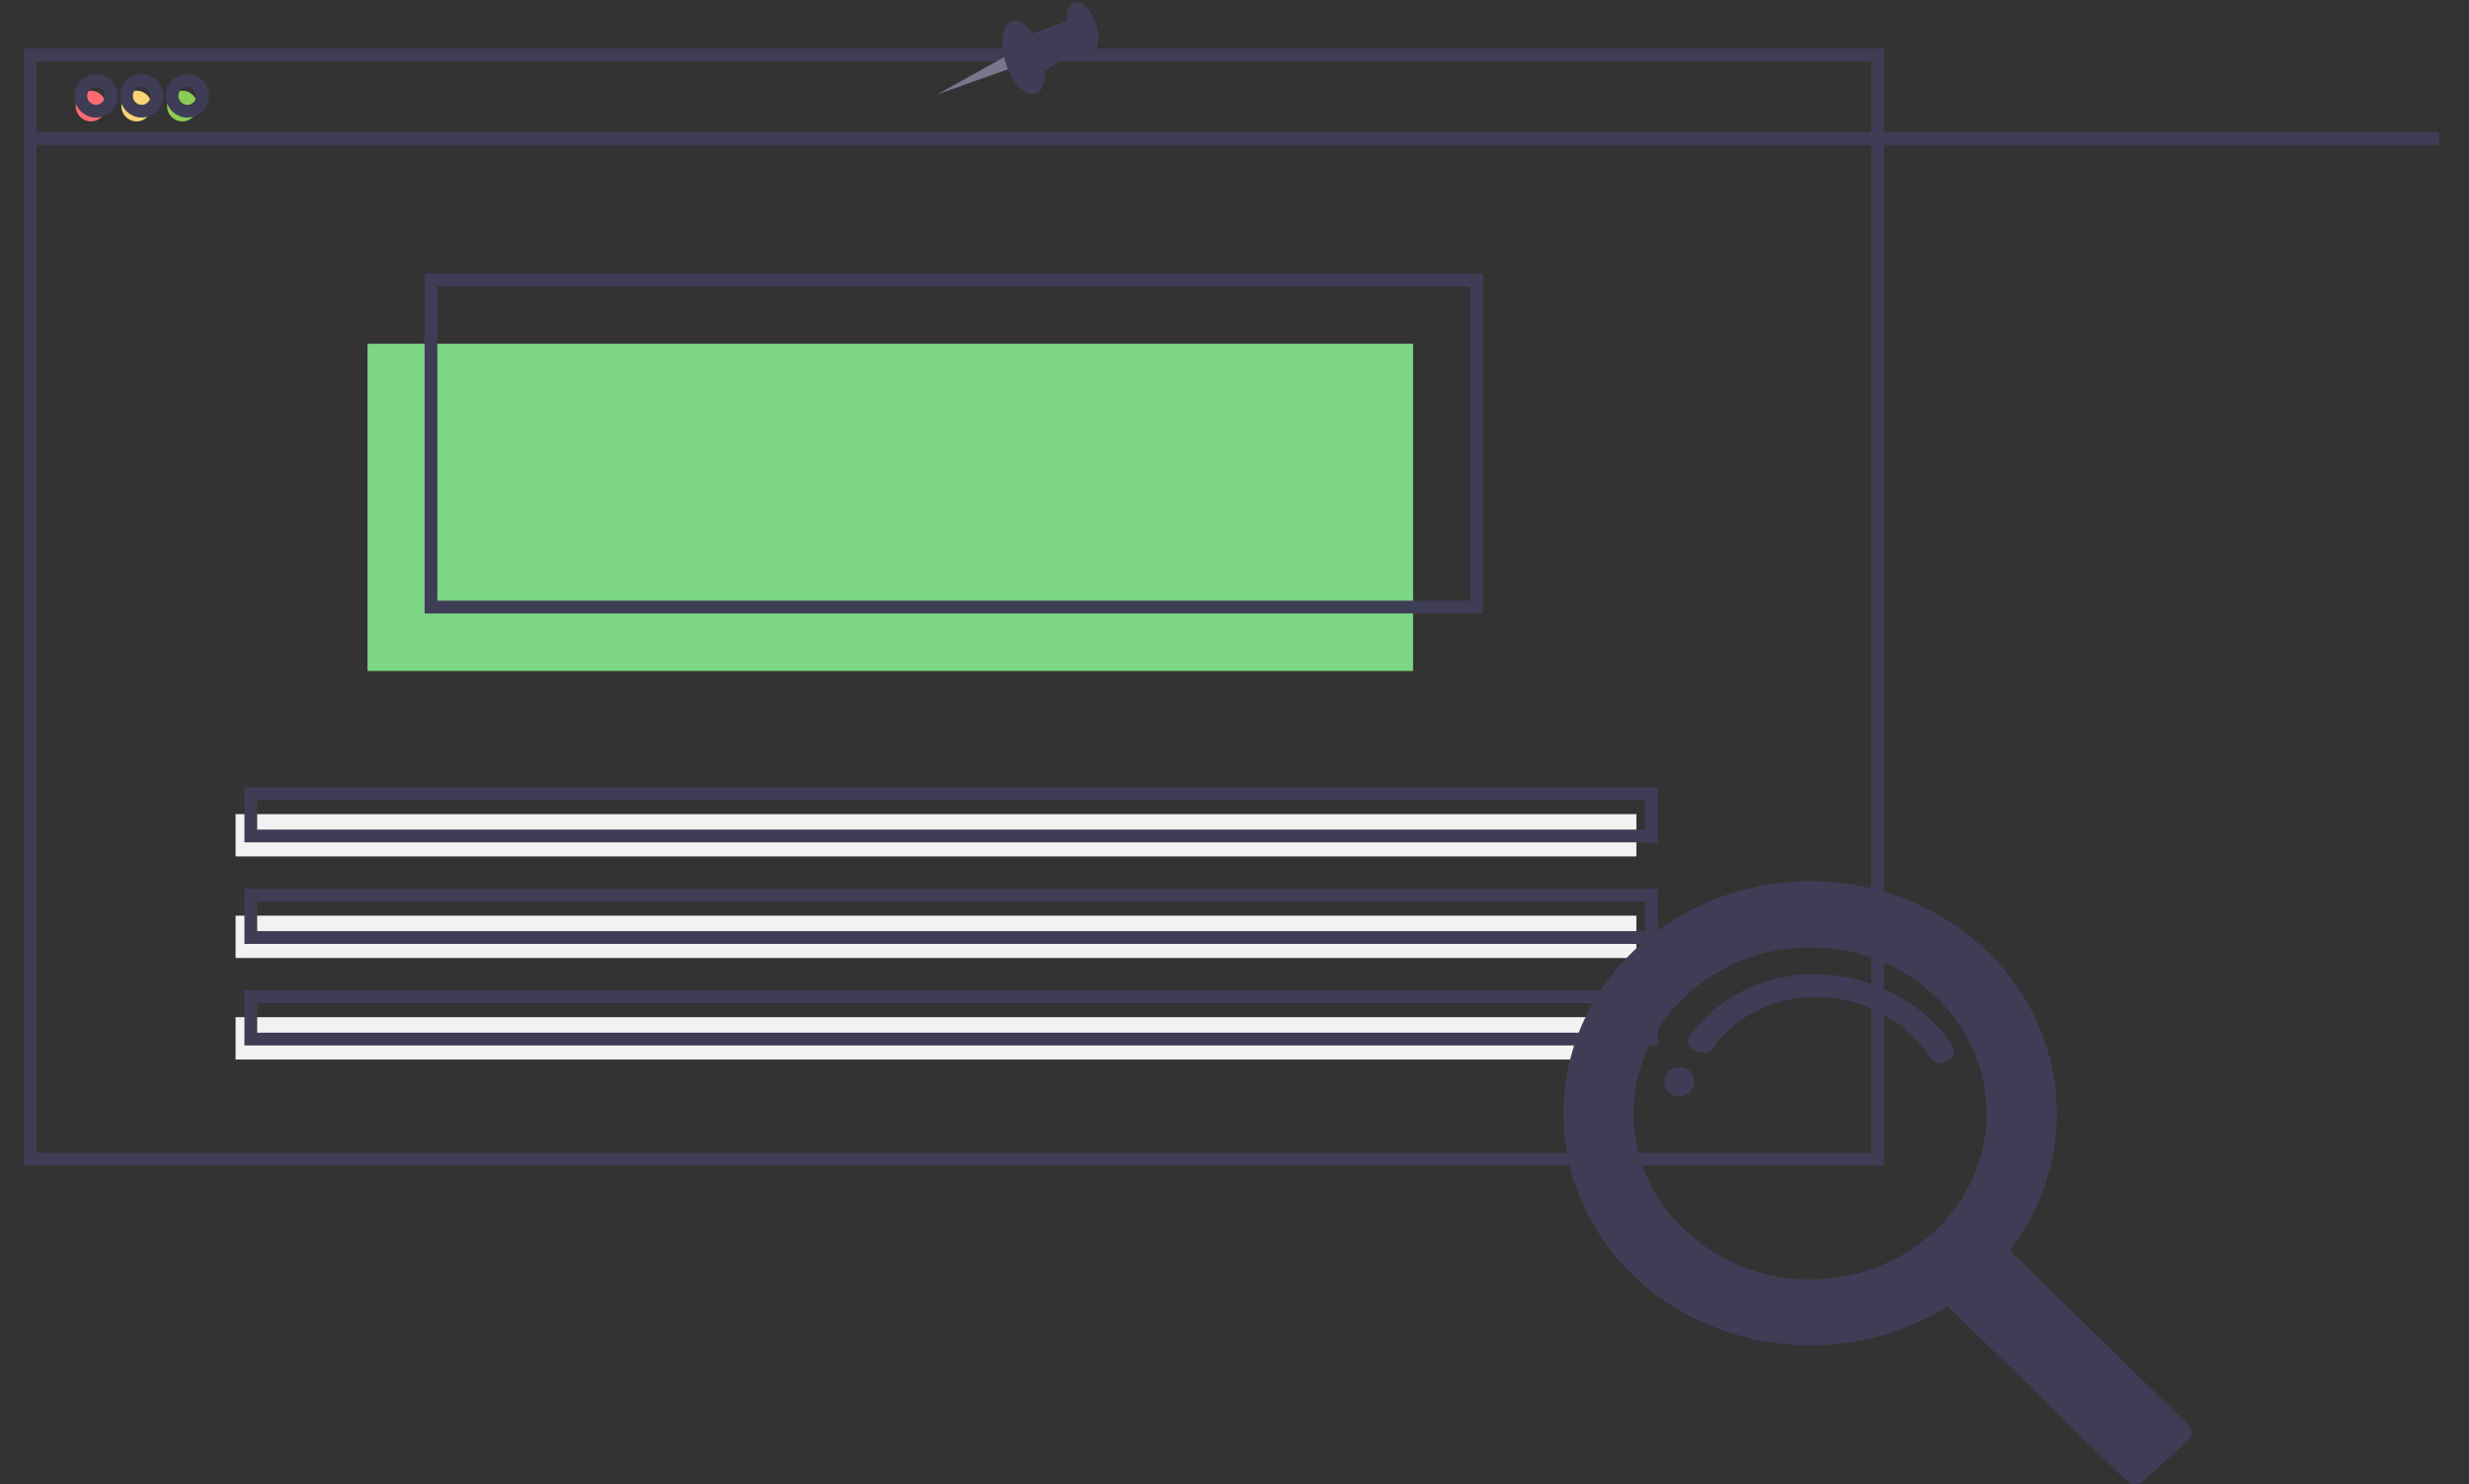 <svg xmlns="http://www.w3.org/2000/svg" xmlns:xlink="http://www.w3.org/1999/xlink" height="116.303" width="193.437">
  <rect width="100%" height="100%" fill="#333333" stroke="none"/>
  <g opacity="1">
    <g opacity="1">
      <g opacity="1">
        <ellipse fill="rgb(248,107,117)" fill-opacity="1" opacity="1" rx="1.193" ry="1.202" cx="7.124" cy="8.312"/>
      </g>
      <g opacity="1">
        <ellipse fill="rgb(250,211,117)" fill-opacity="1" opacity="1" rx="1.193" ry="1.202" cx="10.703" cy="8.312"/>
      </g>
      <g opacity="1">
        <ellipse fill="rgb(139,204,85)" fill-opacity="1" opacity="1" rx="1.193" ry="1.202" cx="14.281" cy="8.312"/>
      </g>
      <g opacity="1">
        <rect fill="rgb(125,214,131)" fill-opacity="1" opacity="1" x="28.795" y="26.941" width="81.914" height="25.64" rx="0" ry="0"/>
      </g>
      <g opacity="1">
        <rect fill-opacity="0" stroke="rgb(63,61,86)" stroke-opacity="1" stroke-width="1" stroke-linecap="butt" stroke-linejoin="miter" opacity="1" x="2.352" y="4.306" width="144.74" height="86.535" rx="0" ry="0"/>
      </g>
      <g opacity="1">
        <path fill-opacity="0" stroke="rgb(63,61,86)" stroke-opacity="1" stroke-width="1" stroke-linecap="butt" stroke-linejoin="miter" opacity="1" fill-rule="evenodd" d="M2.352 10.859L191.085 10.859"/>
      </g>
      <g opacity="1">
        <ellipse fill-opacity="0" stroke="rgb(63,61,86)" stroke-opacity="1" stroke-width="1" stroke-linecap="butt" stroke-linejoin="miter" opacity="1" rx="1.193" ry="1.202" cx="7.522" cy="7.511"/>
      </g>
      <g opacity="1">
        <ellipse fill-opacity="0" stroke="rgb(63,61,86)" stroke-opacity="1" stroke-width="1" stroke-linecap="butt" stroke-linejoin="miter" opacity="1" rx="1.193" ry="1.202" cx="11.1" cy="7.511"/>
      </g>
      <g opacity="1">
        <ellipse fill-opacity="0" stroke="rgb(63,61,86)" stroke-opacity="1" stroke-width="1" stroke-linecap="butt" stroke-linejoin="miter" opacity="1" rx="1.193" ry="1.202" cx="14.679" cy="7.511"/>
      </g>
      <g opacity="1">
        <rect fill-opacity="0" stroke="rgb(63,61,86)" stroke-opacity="1" stroke-width="1" stroke-linecap="butt" stroke-linejoin="miter" opacity="1" x="33.766" y="21.933" width="81.914" height="25.64" rx="0" ry="0"/>
      </g>
      <g opacity="1">
        <rect fill="rgb(242,242,242)" fill-opacity="1" opacity="1" x="18.457" y="63.799" width="109.748" height="3.316" rx="0" ry="0"/>
      </g>
      <g opacity="1">
        <rect fill="rgb(242,242,242)" fill-opacity="1" opacity="1" x="18.457" y="71.756" width="109.748" height="3.316" rx="0" ry="0"/>
      </g>
      <g opacity="1">
        <rect fill="rgb(242,242,242)" fill-opacity="1" opacity="1" x="18.457" y="79.713" width="109.748" height="3.316" rx="0" ry="0"/>
      </g>
      <g opacity="1">
        <rect fill-opacity="0" stroke="rgb(63,61,86)" stroke-opacity="1" stroke-width="1" stroke-linecap="butt" stroke-linejoin="miter" opacity="1" x="19.65" y="62.196" width="109.748" height="3.316" rx="0" ry="0"/>
      </g>
      <g opacity="1">
        <rect fill-opacity="0" stroke="rgb(63,61,86)" stroke-opacity="1" stroke-width="1" stroke-linecap="butt" stroke-linejoin="miter" opacity="1" x="19.65" y="70.154" width="109.748" height="3.316" rx="0" ry="0"/>
      </g>
      <g opacity="1">
        <rect fill-opacity="0" stroke="rgb(63,61,86)" stroke-opacity="1" stroke-width="1" stroke-linecap="butt" stroke-linejoin="miter" opacity="1" x="19.65" y="78.111" width="109.748" height="3.316" rx="0" ry="0"/>
      </g>
      <g opacity="1">
        <path fill="rgb(121,117,140)" fill-opacity="1" opacity="1" fill-rule="evenodd" d="M78.738 4.437L73.441 7.393L79.09 5.386L78.738 4.437Z"/>
      </g>
      <g opacity="1">
        <path fill="rgb(63,61,86)" fill-opacity="1" opacity="1" fill-rule="evenodd" d="M79.286 1.64C80.061 1.386 81.103 2.459 81.611 4.033C82.118 5.608 81.901 7.092 81.125 7.345C80.35 7.599 79.307 6.527 78.8 4.953C78.293 3.378 78.51 1.894 79.286 1.64L79.286 1.64Z"/>
      </g>
      <g opacity="1">
        <path fill="rgb(63,61,86)" fill-opacity="1" opacity="1" fill-rule="evenodd" d="M84.162 0.191C84.747 0 85.514 0.747 85.872 1.859C86.231 2.971 86.046 4.029 85.461 4.22C84.876 4.412 84.11 3.665 83.751 2.553C83.393 1.441 83.577 0.383 84.162 0.191L84.162 0.191Z"/>
      </g>
      <g opacity="1">
        <path fill="rgb(63,61,86)" fill-opacity="1" opacity="1" fill-rule="evenodd" d="M80.546 2.761L84.059 1.483L84.806 3.567L81.406 5.881L80.546 2.761Z"/>
      </g>
      <g opacity="1">
        <path fill="rgb(63,61,86)" fill-opacity="1" opacity="1" fill-rule="evenodd" d="M141.814 69.054C147.077 69.054 152.118 71.073 155.765 74.641C162.244 80.98 162.955 90.874 157.443 97.976L171.431 111.652C171.599 111.817 171.693 112.037 171.693 112.266C171.693 112.507 171.589 112.738 171.404 112.904L167.918 116.056C167.743 116.215 167.509 116.303 167.266 116.303C167.01 116.303 166.764 116.205 166.587 116.031L152.599 102.354C144.798 107.279 134.253 106.182 127.783 99.775C120.62 92.691 120.744 81.387 128.068 74.444C131.701 70.997 136.653 69.054 141.814 69.054ZM141.813 100.267C145.39 100.267 148.83 98.964 151.408 96.632C154.119 94.18 155.653 90.791 155.653 87.253C155.653 83.89 154.267 80.655 151.787 78.231C149.179 75.682 145.575 74.239 141.813 74.239C134.221 74.239 127.974 80.114 127.974 87.253C127.974 94.392 134.221 100.267 141.813 100.267Z"/>
      </g>
      <g opacity="1">
        <path fill="rgb(63,61,86)" fill-opacity="1" opacity="1" fill-rule="evenodd" d="M131.566 83.629C130.009 83.629 130.007 85.903 131.566 85.903C133.125 85.903 133.124 83.629 131.566 83.629L131.566 83.629Z"/>
      </g>
      <g opacity="1">
        <path fill="rgb(63,61,86)" fill-opacity="1" opacity="1" fill-rule="evenodd" d="M142.415 76.347C138.226 76.258 134.413 78.235 132.387 81.223C131.726 82.196 133.604 83.056 134.261 82.088C135.939 79.618 139.129 78.044 142.575 78.131C146.19 78.217 149.479 80.161 151.221 82.86C151.882 83.884 153.612 82.952 152.956 81.934C150.843 78.658 146.742 76.44 142.415 76.347L142.415 76.347Z"/>
      </g>
    </g>
  </g>
</svg>